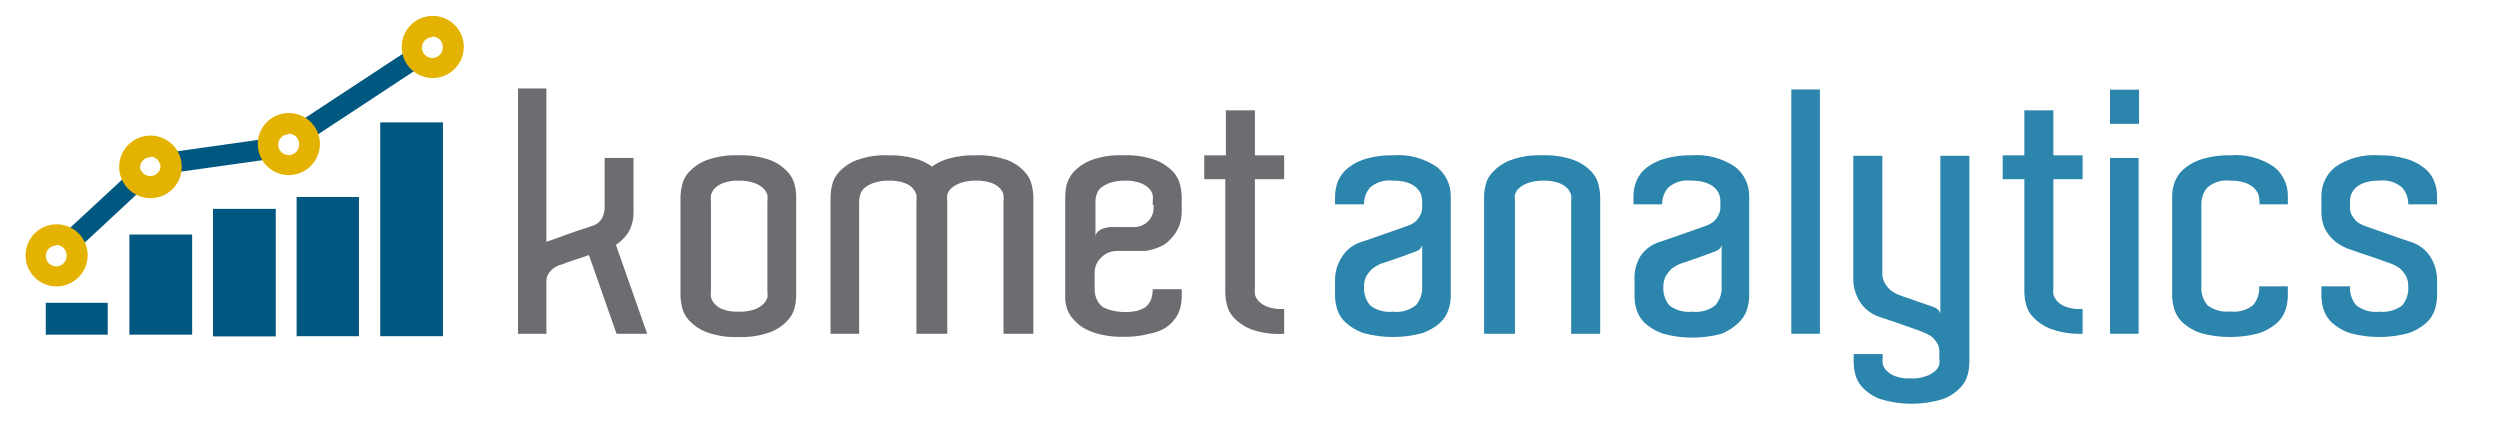 <?xml version="1.0" encoding="UTF-8" standalone="no"?>
<!DOCTYPE svg PUBLIC "-//W3C//DTD SVG 1.1//EN" "http://www.w3.org/Graphics/SVG/1.1/DTD/svg11.dtd">
<svg version="1.1" xmlns="http://www.w3.org/2000/svg" xmlns:xlink="http://www.w3.org/1999/xlink" preserveAspectRatio="xMidYMid meet" viewBox="0 0 650 110" width="650" height="110"><defs><path d="M160.3 86.78L153.12 66.31C151.65 66.82 150.84 67.11 150.68 67.16C149.83 67.43 149.08 67.64 148.44 67.91C147.7 68.12 146.97 68.38 146.26 68.71C145.53 68.86 144.83 69.15 144.19 69.56C143.64 69.93 143.15 70.4 142.76 70.94C142.29 71.55 142.05 72.3 142.07 73.06C142.07 73.98 142.07 78.55 142.07 86.78L134.68 86.78L134.68 23L142.07 23L142.07 62.86L144.09 62.17L146.58 61.26L149.24 60.31L151.63 59.51L152.7 59.19C153.27 58.97 153.59 58.84 153.65 58.82C154.9 58.56 155.97 57.76 156.58 56.64C156.96 55.84 157.18 54.97 157.21 54.09C157.21 53.22 157.21 48.88 157.21 41.07L164.71 41.07C164.71 49.61 164.71 54.36 164.71 55.31C164.72 56.87 164.38 58.42 163.7 59.83C162.85 61.38 161.62 62.7 160.14 63.66C160.68 65.2 163.39 72.9 168.27 86.78L160.3 86.78Z" id="j2wQJoaAJ6"></path><path d="M207.01 75.61C207.01 76.44 207.01 76.9 207.01 77C206.99 77.95 206.87 78.89 206.64 79.81C206.35 81.13 205.7 82.34 204.78 83.32C203.55 84.66 202.02 85.7 200.32 86.35C197.64 87.31 194.81 87.74 191.97 87.63C189.15 87.74 186.34 87.31 183.68 86.35C181.96 85.7 180.42 84.66 179.16 83.32C178.23 82.33 177.59 81.09 177.3 79.76C177.08 78.85 176.96 77.93 176.93 77C176.93 74.4 176.93 53.61 176.93 51.01C176.96 50.07 177.09 49.15 177.3 48.24C177.59 46.91 178.23 45.68 179.16 44.68C180.42 43.34 181.96 42.3 183.68 41.65C186.34 40.69 189.15 40.26 191.97 40.38C194.81 40.26 197.64 40.69 200.32 41.65C202.02 42.3 203.55 43.34 204.78 44.68C205.7 45.66 206.35 46.88 206.64 48.19C206.87 49.11 206.99 50.06 207.01 51.01C207.01 54.29 207.01 62.49 207.01 75.61ZM199.52 74.71C199.52 61.29 199.52 53.83 199.52 52.34C199.59 51.77 199.59 51.2 199.52 50.63C199.29 49.97 198.91 49.37 198.4 48.88C197.71 48.31 196.91 47.86 196.07 47.55C194.74 47.12 193.36 46.93 191.97 46.97C190.67 46.93 189.38 47.12 188.15 47.55C187.29 47.84 186.51 48.31 185.86 48.93C185.38 49.44 185.03 50.06 184.85 50.74C184.78 51.31 184.78 51.88 184.85 52.44C184.85 54.76 184.85 73.3 184.85 75.61C184.78 76.16 184.78 76.72 184.85 77.26C185.02 77.94 185.37 78.57 185.86 79.07C186.49 79.73 187.28 80.22 188.15 80.5C189.38 80.91 190.68 81.09 191.97 81.04C193.36 81.09 194.74 80.91 196.07 80.5C196.93 80.2 197.72 79.73 198.4 79.12C198.89 78.64 199.28 78.06 199.52 77.42C199.59 76.86 199.59 76.29 199.52 75.72C199.52 75.59 199.52 75.25 199.52 74.71Z" id="dzms3H7Yn"></path><path d="M268.4 86.78L260.91 86.78C260.91 66.18 260.91 54.73 260.91 52.44C260.98 51.86 260.98 51.27 260.91 50.69C260.76 50.02 260.43 49.42 259.95 48.93C259.34 48.31 258.59 47.84 257.77 47.55C256.49 47.12 255.14 46.93 253.79 46.97C252.43 46.93 251.08 47.13 249.8 47.55C248.92 47.83 248.11 48.29 247.41 48.88C246.87 49.34 246.48 49.95 246.29 50.63C246.22 51.16 246.22 51.7 246.29 52.23C246.29 54.53 246.29 66.05 246.29 86.78L238.27 86.78C238.27 66.18 238.27 54.73 238.27 52.44C238.34 51.86 238.34 51.27 238.27 50.69C238.1 50.03 237.77 49.43 237.31 48.93C236.69 48.29 235.92 47.82 235.08 47.55C233.81 47.12 232.48 46.93 231.14 46.97C229.79 46.93 228.44 47.13 227.16 47.55C226.28 47.83 225.47 48.29 224.77 48.88C224.23 49.34 223.84 49.95 223.65 50.63C223.49 51.15 223.4 51.69 223.38 52.23C223.38 54.53 223.38 66.05 223.38 86.78L215.94 86.78C215.94 65.31 215.94 53.39 215.94 51.01C215.97 50.06 216.09 49.11 216.32 48.19C216.61 46.88 217.25 45.66 218.18 44.68C219.43 43.34 220.97 42.3 222.69 41.65C225.34 40.68 228.16 40.25 230.98 40.38C233.33 40.31 235.68 40.59 237.95 41.23C239.51 41.65 240.99 42.35 242.3 43.3C243.63 42.36 245.1 41.66 246.66 41.23C248.93 40.59 251.28 40.31 253.63 40.38C256.46 40.26 259.3 40.69 261.97 41.65C263.67 42.3 265.2 43.34 266.43 44.68C267.37 45.68 268.01 46.91 268.29 48.24C268.51 49.15 268.64 50.07 268.67 51.01C268.67 53.39 268.67 65.31 268.67 86.78L268.4 86.78Z" id="b21Q5G2qci"></path><path d="M300.5 41.65C302.22 42.3 303.77 43.34 305.02 44.68C305.95 45.68 306.6 46.91 306.88 48.24C307.07 49.15 307.2 50.08 307.25 51.01C307.25 51.43 307.25 54.79 307.25 55.21C307.22 56.34 307.03 57.47 306.67 58.55C306.1 60.08 305.17 61.45 303.96 62.54C303.36 63.21 302.61 63.74 301.78 64.08C301.06 64.41 300.31 64.67 299.55 64.88C298.77 65.13 297.97 65.26 297.15 65.25C296.48 65.25 291.08 65.25 290.4 65.25C288.89 65.24 287.44 65.83 286.37 66.9C285.2 67.95 284.55 69.47 284.61 71.04C284.61 71.44 284.61 74.58 284.61 74.98C284.55 76.15 284.82 77.31 285.41 78.33C285.61 78.72 285.88 79.08 286.21 79.39C286.58 79.75 287.04 80.03 287.53 80.19C288.11 80.45 288.72 80.65 289.34 80.77C291.48 81.26 293.69 81.26 295.83 80.77C296.47 80.56 297.09 80.29 297.69 79.97C298.39 79.41 298.94 78.68 299.28 77.85C299.56 76.99 299.71 76.09 299.71 75.19C300.21 75.19 302.72 75.19 307.25 75.19C307.25 76.46 307.25 77.17 307.25 77.32C307.25 78.84 306.9 80.35 306.24 81.73C305.48 83.14 304.38 84.34 303.05 85.23C301.74 86 300.3 86.52 298.8 86.78C296.62 87.36 294.36 87.63 292.11 87.57C290.32 87.61 288.54 87.45 286.79 87.09C285.45 86.84 284.15 86.43 282.91 85.87C281.93 85.44 281.02 84.86 280.2 84.17C279.56 83.59 278.97 82.95 278.45 82.26C277.38 80.7 276.86 78.83 276.96 76.94C276.96 74.35 276.96 53.6 276.96 51.01C276.98 50.06 277.09 49.12 277.28 48.19C277.62 46.89 278.26 45.69 279.14 44.68C280.4 43.35 281.94 42.32 283.65 41.65C286.39 40.66 289.3 40.23 292.21 40.38C295.03 40.26 297.85 40.7 300.5 41.65ZM299.71 53.19C299.71 52.74 299.71 52.49 299.71 52.44C299.78 51.86 299.78 51.27 299.71 50.69C299.52 50.03 299.17 49.43 298.7 48.93C298.04 48.31 297.26 47.84 296.41 47.55C295.18 47.12 293.88 46.93 292.58 46.97C291.21 46.94 289.85 47.13 288.54 47.55C287.68 47.86 286.87 48.31 286.15 48.88C285.65 49.36 285.28 49.96 285.09 50.63C284.91 51.15 284.82 51.69 284.82 52.23C284.82 53.14 284.82 60.46 284.82 61.37C284.92 60.86 285.2 60.4 285.62 60.09C286.03 59.75 286.5 59.5 287 59.35C287.52 59.19 288.06 59.09 288.6 59.03C289 58.99 289.41 58.99 289.82 59.03C290.33 59.03 294.36 59.03 294.87 59.03C296.2 59.05 297.48 58.53 298.43 57.6C299.4 56.69 299.94 55.42 299.92 54.09C299.92 54.04 299.92 53.77 299.92 53.29L299.71 53.19Z" id="c1I8ziCput"></path><path d="M333.88 80.34C333.88 84.2 333.88 86.35 333.88 86.78C331 86.97 328.11 86.59 325.38 85.66C323.65 84.99 322.09 83.96 320.81 82.63C319.87 81.63 319.23 80.4 318.95 79.07C318.72 78.16 318.6 77.24 318.57 76.31C318.57 74.32 318.57 64.42 318.57 46.6L313.1 46.6L313.1 40.38L318.73 40.38L318.73 28.68L326.28 28.68L326.28 40.38L333.88 40.38L333.88 46.6L326.28 46.6C326.28 63.53 326.28 72.94 326.28 74.82C326.21 75.38 326.21 75.95 326.28 76.52C326.44 77.2 326.79 77.83 327.29 78.33C327.91 78.97 328.68 79.46 329.52 79.76C330.77 80.21 332.08 80.41 333.4 80.34C333.47 80.34 333.63 80.34 333.88 80.34Z" id="aDovd5hNr"></path><path d="M373.58 43.41C375.9 45.25 377.23 48.05 377.2 51.01C377.2 53.61 377.2 74.4 377.2 77C377.19 78.19 377 79.37 376.61 80.5C376.18 81.83 375.41 83.02 374.38 83.96C373.03 85.14 371.46 86.04 369.76 86.62C364.78 87.96 359.53 87.96 354.56 86.62C352.87 86.05 351.32 85.14 349.98 83.96C348.92 83.04 348.13 81.84 347.7 80.5C347.34 79.37 347.14 78.19 347.11 77C347.11 76.59 347.11 73.31 347.11 72.9C347.09 70.76 347.7 68.65 348.87 66.84C349.98 65.01 351.71 63.63 353.76 62.97C354 62.88 355.2 62.48 357.37 61.74L361.31 60.36L364.65 59.19L366.41 58.55C366.98 58.27 367.3 58.11 367.36 58.08C367.78 57.85 368.14 57.54 368.43 57.17C368.81 56.74 369.13 56.25 369.38 55.74C369.65 55.17 369.78 54.55 369.76 53.93C369.76 53.76 369.76 52.4 369.76 52.23C369.75 51.61 369.64 51 369.44 50.42C369.13 49.77 368.7 49.2 368.16 48.72C367.49 48.13 366.69 47.69 365.82 47.45C364.63 47.09 363.4 46.93 362.16 46.97C360 46.69 357.84 47.35 356.2 48.77C355.16 49.98 354.61 51.54 354.66 53.13C354.16 53.13 351.64 53.13 347.11 53.13C347.11 51.86 347.11 51.15 347.11 51.01C347.13 49.58 347.42 48.18 347.97 46.86C348.58 45.54 349.51 44.39 350.68 43.51C352.07 42.46 353.66 41.68 355.35 41.23C357.57 40.61 359.86 40.32 362.16 40.38C366.2 40.05 370.23 41.12 373.58 43.41ZM369.76 63.66C369.68 64.2 369.37 64.68 368.91 64.98C368.49 65.24 368.04 65.43 367.58 65.57C367.39 65.64 366.43 65.99 364.71 66.63L361.84 67.64C360.02 68.25 359.01 68.58 358.81 68.65C358.09 68.99 357.42 69.4 356.79 69.87C356.23 70.42 355.73 71.03 355.3 71.68C354.85 72.53 354.63 73.48 354.66 74.45C354.52 76.25 355.09 78.05 356.26 79.44C357.95 80.7 360.06 81.27 362.16 81.04C364.31 81.31 366.47 80.69 368.16 79.34C369.31 77.97 369.88 76.22 369.76 74.45C369.76 72.29 369.76 65.81 369.76 63.66Z" id="m5YjwSkDr"></path><path d="M408.5 86.78C408.5 66.18 408.5 54.73 408.5 52.44C408.57 51.86 408.57 51.27 408.5 50.69C408.31 50.03 407.97 49.43 407.49 48.93C406.85 48.32 406.09 47.85 405.26 47.55C404.01 47.13 402.7 46.93 401.38 46.97C400.01 46.94 398.65 47.13 397.34 47.55C396.49 47.85 395.69 48.3 395 48.88C394.46 49.34 394.08 49.95 393.89 50.63C393.79 51.16 393.79 51.7 393.89 52.23C393.89 54.53 393.89 66.05 393.89 86.78L385.86 86.78C385.86 65.31 385.86 53.39 385.86 51.01C385.88 50.06 386.01 49.11 386.23 48.19C386.53 46.86 387.19 45.65 388.15 44.68C389.41 43.35 390.95 42.32 392.66 41.65C395.34 40.69 398.17 40.26 401.01 40.38C403.83 40.26 406.64 40.69 409.3 41.65C411.02 42.3 412.56 43.34 413.82 44.68C414.75 45.68 415.39 46.91 415.68 48.24C415.9 49.15 416.02 50.07 416.05 51.01C416.05 53.39 416.05 65.31 416.05 86.78L408.5 86.78Z" id="buxzLcGQ"></path><path d="M451.18 43.41C453.5 45.25 454.83 48.05 454.79 51.01C454.79 53.61 454.79 74.4 454.79 77C454.77 78.19 454.57 79.37 454.21 80.5C453.78 81.83 453.01 83.02 451.98 83.96C450.71 85.16 449.23 86.11 447.62 86.78C442.64 88.12 437.4 88.12 432.42 86.78C430.72 86.2 429.15 85.3 427.8 84.12C426.76 83.18 425.99 81.99 425.56 80.66C425.18 79.53 424.98 78.35 424.98 77.16C424.98 76.75 424.98 73.47 424.98 73.06C424.83 70.9 425.31 68.74 426.36 66.84C427.5 65.01 429.25 63.64 431.3 62.97C431.54 62.88 432.75 62.48 434.92 61.74L438.85 60.36L442.15 59.19L443.95 58.55C444.49 58.27 444.8 58.11 444.86 58.08C445.28 57.84 445.66 57.54 445.97 57.17C446.35 56.74 446.65 56.26 446.88 55.74C447.16 55.18 447.31 54.56 447.3 53.93C447.3 53.76 447.3 52.4 447.3 52.23C447.3 51.61 447.17 50.99 446.93 50.42C446.66 49.76 446.24 49.18 445.71 48.72C445.02 48.14 444.23 47.71 443.37 47.45C442.18 47.09 440.94 46.93 439.7 46.97C437.55 46.68 435.38 47.34 433.75 48.77C432.69 49.98 432.12 51.53 432.15 53.13C431.66 53.13 429.18 53.13 424.71 53.13C424.71 51.86 424.71 51.15 424.71 51.01C424.7 49.58 424.99 48.17 425.56 46.86C426.14 45.53 427.06 44.38 428.22 43.51C429.64 42.46 431.24 41.68 432.95 41.23C435.16 40.61 437.46 40.32 439.75 40.38C443.8 40.06 447.83 41.12 451.18 43.41ZM447.62 63.66C447.52 64.21 447.19 64.69 446.72 64.98C446.3 65.24 445.85 65.43 445.39 65.57C445.2 65.64 444.24 65.99 442.52 66.63L439.65 67.64C437.86 68.25 436.87 68.58 436.67 68.65C435.94 68.99 435.25 69.4 434.6 69.87C434.04 70.41 433.56 71.02 433.16 71.68C432.7 72.53 432.46 73.48 432.47 74.45C432.33 76.25 432.9 78.05 434.07 79.44C435.78 80.71 437.9 81.28 440.02 81.04C442.17 81.3 444.33 80.69 446.03 79.34C447.17 77.97 447.74 76.22 447.62 74.45C447.62 72.29 447.62 65.81 447.62 63.66Z" id="adPt4PBq0"></path><path d="M465.74 23.26L473.18 23.26L473.18 86.78L465.74 86.78L465.74 23.26Z" id="bU93fevfH"></path><path d="M512.04 93.13L512.04 93.13C512.04 93.86 512.04 94.27 512.04 94.35C512.01 95.3 511.89 96.24 511.66 97.17C511.37 98.48 510.73 99.69 509.8 100.67C508.55 102.02 507.01 103.05 505.29 103.7C499.89 105.4 494.1 105.4 488.7 103.7C486.99 103.05 485.44 102.02 484.19 100.67C483.25 99.68 482.61 98.45 482.33 97.11C482.1 96.21 481.98 95.28 481.95 94.35C481.95 94.2 481.95 93.44 481.95 92.06L489.5 92.06C489.5 92.54 489.5 92.81 489.5 92.86C489.43 93.43 489.43 94 489.5 94.56C489.66 95.25 490.01 95.88 490.51 96.37C491.13 97.01 491.9 97.51 492.74 97.8C493.99 98.25 495.3 98.45 496.62 98.39C498.03 98.47 499.44 98.27 500.77 97.8C501.63 97.53 502.43 97.08 503.11 96.48C503.63 96.03 504.02 95.44 504.22 94.77C504.29 94.19 504.29 93.6 504.22 93.02C504.22 93.02 504.22 93.02 504.22 93.02C504.22 92.06 504.22 91.53 504.22 91.43C504.25 90.79 504.12 90.15 503.85 89.57C503.6 89.07 503.27 88.6 502.89 88.18C502.59 87.79 502.21 87.47 501.78 87.23C501.72 87.2 501.42 87.04 500.88 86.75L499.39 86.11L496.09 84.94L492.16 83.56C489.96 82.83 488.74 82.42 488.49 82.34C486.46 81.62 484.72 80.26 483.55 78.46C482.42 76.64 481.83 74.54 481.85 72.4C481.85 70.27 481.85 59.64 481.85 40.51L489.4 40.51C489.4 58.69 489.4 68.78 489.4 70.8C489.35 71.77 489.57 72.72 490.03 73.57C490.41 74.24 490.9 74.85 491.47 75.38C492.09 75.89 492.79 76.3 493.54 76.6C494.44 76.97 495.45 77.34 496.52 77.66C496.71 77.73 497.67 78.06 499.39 78.67C501.14 79.28 502.12 79.61 502.31 79.68C502.79 79.8 503.24 80.02 503.64 80.32C504.12 80.62 504.44 81.13 504.49 81.7C504.49 78.95 504.49 65.22 504.49 40.51L512.04 40.51L512.04 93.13Z" id="agFxbB0nT"></path><path d="M541.48 80.34C541.48 84.2 541.48 86.35 541.48 86.78C538.64 86.89 535.81 86.46 533.14 85.5C531.43 84.84 529.88 83.8 528.62 82.47C527.65 81.49 526.99 80.26 526.71 78.91C526.48 78 526.36 77.08 526.33 76.15C526.33 74.18 526.33 64.33 526.33 46.6L520.7 46.6L520.7 40.38L526.33 40.38L526.33 28.68L533.88 28.68L533.88 40.38L541.48 40.38L541.48 46.6L533.88 46.6C533.88 63.53 533.88 72.94 533.88 74.82C533.81 75.38 533.81 75.95 533.88 76.52C534.06 77.2 534.41 77.82 534.89 78.33C535.51 78.97 536.28 79.46 537.12 79.76C538.37 80.21 539.68 80.41 541 80.34C541.07 80.34 541.23 80.34 541.48 80.34Z" id="c5KaSvdutt"></path><path d="M556.15 23.32L556.15 32.19L548.6 32.19L548.6 23.32L556.15 23.32ZM548.6 41.07L556.04 41.07L556.04 86.78L548.6 86.78L548.6 41.07Z" id="bfc8CijV"></path><path d="M587.46 53.13C587.46 52.59 587.46 52.29 587.46 52.23C587.45 51.61 587.34 51 587.14 50.42C586.83 49.77 586.4 49.2 585.86 48.72C585.18 48.14 584.38 47.71 583.52 47.45C582.33 47.09 581.09 46.93 579.85 46.97C577.7 46.69 575.54 47.35 573.9 48.77C572.86 49.98 572.31 51.54 572.36 53.13C572.36 55.26 572.36 72.27 572.36 74.39C572.22 76.2 572.79 77.99 573.96 79.39C575.65 80.65 577.76 81.22 579.85 80.98C581.98 81.26 584.13 80.66 585.81 79.34C586.95 77.97 587.53 76.22 587.4 74.45C587.9 74.45 590.38 74.45 594.84 74.45C594.84 75.98 594.84 76.83 594.84 77C594.81 78.19 594.62 79.37 594.26 80.5C593.83 81.83 593.06 83.02 592.03 83.96C590.67 85.14 589.1 86.04 587.4 86.62C582.42 87.96 577.18 87.96 572.2 86.62C570.5 86.04 568.93 85.14 567.58 83.96C566.55 83.02 565.78 81.83 565.35 80.5C564.99 79.37 564.79 78.19 564.76 77C564.76 74.4 564.76 53.61 564.76 51.01C564.75 49.58 565.04 48.17 565.61 46.86C566.21 45.53 567.15 44.38 568.32 43.51C569.71 42.45 571.3 41.67 573 41.23C575.21 40.61 577.5 40.32 579.8 40.38C583.86 40.03 587.92 41.1 591.28 43.41C593.58 45.25 594.9 48.06 594.84 51.01C594.84 51.15 594.84 51.86 594.84 53.13L587.46 53.13Z" id="c21lZgWe0"></path><path d="M618.6 46.97C617.36 46.93 616.12 47.09 614.93 47.45C614.07 47.71 613.28 48.14 612.59 48.72C612.06 49.18 611.64 49.76 611.37 50.42C611.13 50.99 611 51.61 611 52.23C611 52.4 611 53.76 611 53.93C610.98 54.55 611.11 55.17 611.37 55.74C611.63 56.25 611.95 56.74 612.33 57.17C612.63 57.55 613.01 57.85 613.44 58.08C613.51 58.11 613.81 58.27 614.35 58.55L616.1 59.19L619.45 60.36L623.38 61.74C625.55 62.48 626.76 62.88 627 62.97C629.05 63.64 630.8 65.01 631.94 66.84C633.07 68.66 633.66 70.76 633.64 72.9C633.64 73.31 633.64 76.59 633.64 77C633.61 78.19 633.42 79.37 633.06 80.5C632.63 81.83 631.86 83.02 630.82 83.96C629.47 85.14 627.9 86.04 626.2 86.62C621.22 87.96 615.98 87.96 611 86.62C609.3 86.04 607.73 85.14 606.38 83.96C605.34 83.02 604.58 81.83 604.14 80.5C603.79 79.37 603.59 78.19 603.56 77C603.56 76.83 603.56 75.98 603.56 74.45C608.02 74.45 610.5 74.45 611 74.45C610.88 76.22 611.45 77.97 612.59 79.34C614.29 80.69 616.45 81.3 618.6 81.04C620.71 81.27 622.84 80.7 624.55 79.44C625.72 78.05 626.29 76.25 626.15 74.45C626.18 73.48 625.96 72.53 625.51 71.68C625.12 71.02 624.64 70.41 624.07 69.87C623.42 69.37 622.71 68.96 621.95 68.65C621.62 68.54 619.97 67.95 617.01 66.9L613.07 65.57C611.41 65 610.49 64.68 610.31 64.61C609.59 64.32 608.89 63.97 608.24 63.55C607.42 63.06 606.69 62.45 606.06 61.74C605.3 60.93 604.69 59.99 604.25 58.98C603.79 57.77 603.56 56.49 603.56 55.21C603.56 54.79 603.56 51.43 603.56 51.01C603.53 48.05 604.86 45.25 607.17 43.41C610.52 41.12 614.56 40.05 618.6 40.38C620.9 40.32 623.19 40.61 625.4 41.23C627.1 41.67 628.69 42.45 630.08 43.51C631.27 44.36 632.21 45.52 632.79 46.86C633.36 48.17 633.65 49.58 633.64 51.01C633.64 51.15 633.64 51.86 633.64 53.13C629.15 53.13 626.65 53.13 626.15 53.13C626.18 51.53 625.61 49.98 624.55 48.77C622.92 47.34 620.75 46.68 618.6 46.97Z" id="c3DRgza0jz"></path><path d="M77.33 31.98L106.35 12.9L109.38 17.36L80.31 36.5L80.31 36.5L77.33 31.98Z" id="aUJKJ6bcW"></path><path d="M43.95 39.63L69.2 36.07L70 41.39L44.7 44.95L44.7 44.95L43.95 39.63Z" id="apB7zcg55"></path><path d="M16.69 60.65L33.38 45.19L37.04 49.12L20.41 64.59L20.41 64.59L16.69 60.65Z" id="d28s27zdRR"></path><path d="M6.64 66.29C6.7 61.83 10.37 58.26 14.83 58.32C19.25 58.37 22.8 61.97 22.8 66.39C22.77 70.88 19.11 74.5 14.61 74.47C14.61 74.47 14.61 74.47 14.61 74.47C10.15 74.41 6.58 70.75 6.64 66.29ZM14.61 63.84C13.12 63.84 11.9 65.06 11.9 66.55C11.9 68.05 13.12 69.26 14.61 69.26C16.11 69.26 17.32 68.05 17.32 66.55C17.41 65.06 16.27 63.78 14.78 63.69C14.72 63.68 14.67 63.68 14.61 63.68C14.61 63.71 14.61 63.81 14.61 63.84Z" id="c5vWFv8ce"></path><path d="M30.98 43.38C30.98 38.89 34.63 35.25 39.12 35.25C43.61 35.25 47.25 38.89 47.25 43.38C47.25 43.4 47.25 43.42 47.25 43.43C47.25 47.89 43.63 51.51 39.17 51.51C39.15 51.51 39.13 51.51 39.12 51.51C34.62 51.51 30.98 47.87 30.98 43.38ZM39.12 40.88C37.62 40.88 36.41 42.1 36.41 43.59C36.41 43.59 36.41 43.59 36.41 43.59C36.7 45.06 38.13 46.01 39.6 45.72C40.67 45.5 41.51 44.66 41.72 43.59C41.81 42.1 40.67 40.81 39.18 40.72C39.16 40.72 39.14 40.72 39.12 40.72C39.12 40.75 39.12 40.85 39.12 40.88Z" id="b2LgtewUXQ"></path><path d="M67.02 37.4C67.05 32.94 70.69 29.35 75.15 29.38C79.59 29.4 83.18 33.01 83.18 37.45C83.15 41.92 79.52 45.53 75.04 45.53C70.58 45.5 66.99 41.86 67.02 37.4ZM75.04 34.9C73.55 34.9 72.33 36.12 72.33 37.61C72.33 39.11 73.55 40.32 75.04 40.32C76.54 40.32 77.76 39.11 77.76 37.61C77.84 36.12 76.7 34.84 75.21 34.75C75.15 34.74 75.1 34.74 75.04 34.74C75.04 34.77 75.04 34.87 75.04 34.9Z" id="bY0qSp9F2"></path><path d="M104.44 12.1C104.5 7.64 108.16 4.07 112.62 4.13C117.09 4.19 120.65 7.85 120.59 12.32C120.59 12.33 120.59 12.35 120.59 12.37C120.48 16.8 116.84 20.32 112.41 20.29C107.95 20.23 104.38 16.56 104.44 12.1ZM112.41 9.66C110.91 9.66 109.7 10.87 109.7 12.37C109.7 13.86 110.91 15.08 112.41 15.08C113.91 15.08 115.12 13.86 115.12 12.37C115.21 10.87 114.07 9.59 112.57 9.5C112.52 9.5 112.46 9.5 112.41 9.5C112.41 9.53 112.41 9.62 112.41 9.66Z" id="a4hfNkZXrc"></path><path d="M28.01 78.72C28.01 78.72 28.01 78.72 28.01 78.72C28.01 83.7 28.01 86.46 28.01 87.02C28.01 87.02 28.01 87.02 28.01 87.02C18.35 87.02 12.98 87.02 11.9 87.02C11.9 87.02 11.9 87.02 11.9 87.02C11.9 82.04 11.9 79.28 11.9 78.72C11.9 78.72 11.9 78.72 11.9 78.72C21.57 78.72 26.93 78.72 28.01 78.72Z" id="e17DXg8LJZ"></path><path d="M49.96 60.97C49.96 60.97 49.96 60.97 49.96 60.97C49.96 76.6 49.96 85.28 49.96 87.02C49.96 87.02 49.96 87.02 49.96 87.02C40.17 87.02 34.73 87.02 33.64 87.02C33.64 87.02 33.64 87.02 33.64 87.02C33.64 71.39 33.64 62.71 33.64 60.97C33.64 60.97 33.64 60.97 33.64 60.97C43.43 60.97 48.87 60.97 49.96 60.97Z" id="b2013N5Mm"></path><path d="M71.7 54.3C71.7 54.3 71.7 54.3 71.7 54.3C71.7 74.2 71.7 85.26 71.7 87.47C71.7 87.47 71.7 87.47 71.7 87.47C61.91 87.47 56.47 87.47 55.38 87.47C55.38 87.47 55.38 87.47 55.38 87.47C55.38 67.57 55.38 56.51 55.38 54.3C55.38 54.3 55.38 54.3 55.38 54.3C65.17 54.3 70.61 54.3 71.7 54.3Z" id="b41C2L95W"></path><path d="M93.33 51.22C93.33 51.22 93.33 51.22 93.33 51.22C93.33 72.94 93.33 85 93.33 87.41C93.33 87.41 93.33 87.41 93.33 87.41C83.6 87.41 78.2 87.41 77.12 87.41C77.12 87.41 77.12 87.41 77.12 87.41C77.12 65.7 77.12 53.63 77.12 51.22C77.12 51.22 77.12 51.22 77.12 51.22C86.84 51.22 92.25 51.22 93.33 51.22Z" id="c2KyVqwtV"></path><path d="M115.17 31.82C115.17 31.82 115.17 31.82 115.17 31.82C115.17 65.18 115.17 83.71 115.17 87.41C115.17 87.41 115.17 87.41 115.17 87.41C105.38 87.41 99.94 87.41 98.86 87.41C98.86 87.41 98.86 87.41 98.86 87.41C98.86 54.06 98.86 35.53 98.86 31.82C98.86 31.82 98.86 31.82 98.86 31.82C108.65 31.82 114.08 31.82 115.17 31.82Z" id="cgUZ4uRH3"></path></defs><g><g><g><use xlink:href="#j2wQJoaAJ6" opacity="1" fill="#6c6d70" fill-opacity="1"></use><g><use xlink:href="#j2wQJoaAJ6" opacity="1" fill-opacity="0" stroke="#000000" stroke-width="1" stroke-opacity="0"></use></g></g><g><use xlink:href="#dzms3H7Yn" opacity="1" fill="#6c6d70" fill-opacity="1"></use><g><use xlink:href="#dzms3H7Yn" opacity="1" fill-opacity="0" stroke="#000000" stroke-width="1" stroke-opacity="0"></use></g></g><g><use xlink:href="#b21Q5G2qci" opacity="1" fill="#6c6d70" fill-opacity="1"></use><g><use xlink:href="#b21Q5G2qci" opacity="1" fill-opacity="0" stroke="#000000" stroke-width="1" stroke-opacity="0"></use></g></g><g><use xlink:href="#c1I8ziCput" opacity="1" fill="#6c6d70" fill-opacity="1"></use><g><use xlink:href="#c1I8ziCput" opacity="1" fill-opacity="0" stroke="#000000" stroke-width="1" stroke-opacity="0"></use></g></g><g><use xlink:href="#aDovd5hNr" opacity="1" fill="#6c6d70" fill-opacity="1"></use><g><use xlink:href="#aDovd5hNr" opacity="1" fill-opacity="0" stroke="#000000" stroke-width="1" stroke-opacity="0"></use></g></g><g><use xlink:href="#m5YjwSkDr" opacity="1" fill="#2c85ac" fill-opacity="1"></use><g><use xlink:href="#m5YjwSkDr" opacity="1" fill-opacity="0" stroke="#000000" stroke-width="1" stroke-opacity="0"></use></g></g><g><use xlink:href="#buxzLcGQ" opacity="1" fill="#2c85ac" fill-opacity="1"></use><g><use xlink:href="#buxzLcGQ" opacity="1" fill-opacity="0" stroke="#000000" stroke-width="1" stroke-opacity="0"></use></g></g><g><use xlink:href="#adPt4PBq0" opacity="1" fill="#2c85ac" fill-opacity="1"></use><g><use xlink:href="#adPt4PBq0" opacity="1" fill-opacity="0" stroke="#000000" stroke-width="1" stroke-opacity="0"></use></g></g><g><use xlink:href="#bU93fevfH" opacity="1" fill="#2c85ac" fill-opacity="1"></use><g><use xlink:href="#bU93fevfH" opacity="1" fill-opacity="0" stroke="#000000" stroke-width="1" stroke-opacity="0"></use></g></g><g><use xlink:href="#agFxbB0nT" opacity="1" fill="#2c85ac" fill-opacity="1"></use><g><use xlink:href="#agFxbB0nT" opacity="1" fill-opacity="0" stroke="#000000" stroke-width="1" stroke-opacity="0"></use></g></g><g><use xlink:href="#c5KaSvdutt" opacity="1" fill="#2c85ac" fill-opacity="1"></use><g><use xlink:href="#c5KaSvdutt" opacity="1" fill-opacity="0" stroke="#000000" stroke-width="1" stroke-opacity="0"></use></g></g><g><use xlink:href="#bfc8CijV" opacity="1" fill="#2c85ac" fill-opacity="1"></use><g><use xlink:href="#bfc8CijV" opacity="1" fill-opacity="0" stroke="#000000" stroke-width="1" stroke-opacity="0"></use></g></g><g><use xlink:href="#c21lZgWe0" opacity="1" fill="#2c85ac" fill-opacity="1"></use><g><use xlink:href="#c21lZgWe0" opacity="1" fill-opacity="0" stroke="#000000" stroke-width="1" stroke-opacity="0"></use></g></g><g><use xlink:href="#c3DRgza0jz" opacity="1" fill="#2c85ac" fill-opacity="1"></use><g><use xlink:href="#c3DRgza0jz" opacity="1" fill-opacity="0" stroke="#000000" stroke-width="1" stroke-opacity="0"></use></g></g><g><use xlink:href="#aUJKJ6bcW" opacity="1" fill="#00577f" fill-opacity="1"></use><g><use xlink:href="#aUJKJ6bcW" opacity="1" fill-opacity="0" stroke="#000000" stroke-width="1" stroke-opacity="0"></use></g></g><g><use xlink:href="#apB7zcg55" opacity="1" fill="#00577f" fill-opacity="1"></use><g><use xlink:href="#apB7zcg55" opacity="1" fill-opacity="0" stroke="#000000" stroke-width="1" stroke-opacity="0"></use></g></g><g><use xlink:href="#d28s27zdRR" opacity="1" fill="#00577f" fill-opacity="1"></use><g><use xlink:href="#d28s27zdRR" opacity="1" fill-opacity="0" stroke="#000000" stroke-width="1" stroke-opacity="0"></use></g></g><g><use xlink:href="#c5vWFv8ce" opacity="1" fill="#e4b200" fill-opacity="1"></use><g><use xlink:href="#c5vWFv8ce" opacity="1" fill-opacity="0" stroke="#000000" stroke-width="1" stroke-opacity="0"></use></g></g><g><use xlink:href="#b2LgtewUXQ" opacity="1" fill="#e4b200" fill-opacity="1"></use><g><use xlink:href="#b2LgtewUXQ" opacity="1" fill-opacity="0" stroke="#000000" stroke-width="1" stroke-opacity="0"></use></g></g><g><use xlink:href="#bY0qSp9F2" opacity="1" fill="#e4b200" fill-opacity="1"></use><g><use xlink:href="#bY0qSp9F2" opacity="1" fill-opacity="0" stroke="#000000" stroke-width="1" stroke-opacity="0"></use></g></g><g><use xlink:href="#a4hfNkZXrc" opacity="1" fill="#e4b200" fill-opacity="1"></use><g><use xlink:href="#a4hfNkZXrc" opacity="1" fill-opacity="0" stroke="#000000" stroke-width="1" stroke-opacity="0"></use></g></g><g><use xlink:href="#e17DXg8LJZ" opacity="1" fill="#00577f" fill-opacity="1"></use><g><use xlink:href="#e17DXg8LJZ" opacity="1" fill-opacity="0" stroke="#000000" stroke-width="1" stroke-opacity="0"></use></g></g><g><use xlink:href="#b2013N5Mm" opacity="1" fill="#00577f" fill-opacity="1"></use><g><use xlink:href="#b2013N5Mm" opacity="1" fill-opacity="0" stroke="#000000" stroke-width="1" stroke-opacity="0"></use></g></g><g><use xlink:href="#b41C2L95W" opacity="1" fill="#00577f" fill-opacity="1"></use><g><use xlink:href="#b41C2L95W" opacity="1" fill-opacity="0" stroke="#000000" stroke-width="1" stroke-opacity="0"></use></g></g><g><use xlink:href="#c2KyVqwtV" opacity="1" fill="#00577f" fill-opacity="1"></use><g><use xlink:href="#c2KyVqwtV" opacity="1" fill-opacity="0" stroke="#000000" stroke-width="1" stroke-opacity="0"></use></g></g><g><use xlink:href="#cgUZ4uRH3" opacity="1" fill="#00577f" fill-opacity="1"></use><g><use xlink:href="#cgUZ4uRH3" opacity="1" fill-opacity="0" stroke="#000000" stroke-width="1" stroke-opacity="0"></use></g></g></g></g></svg>